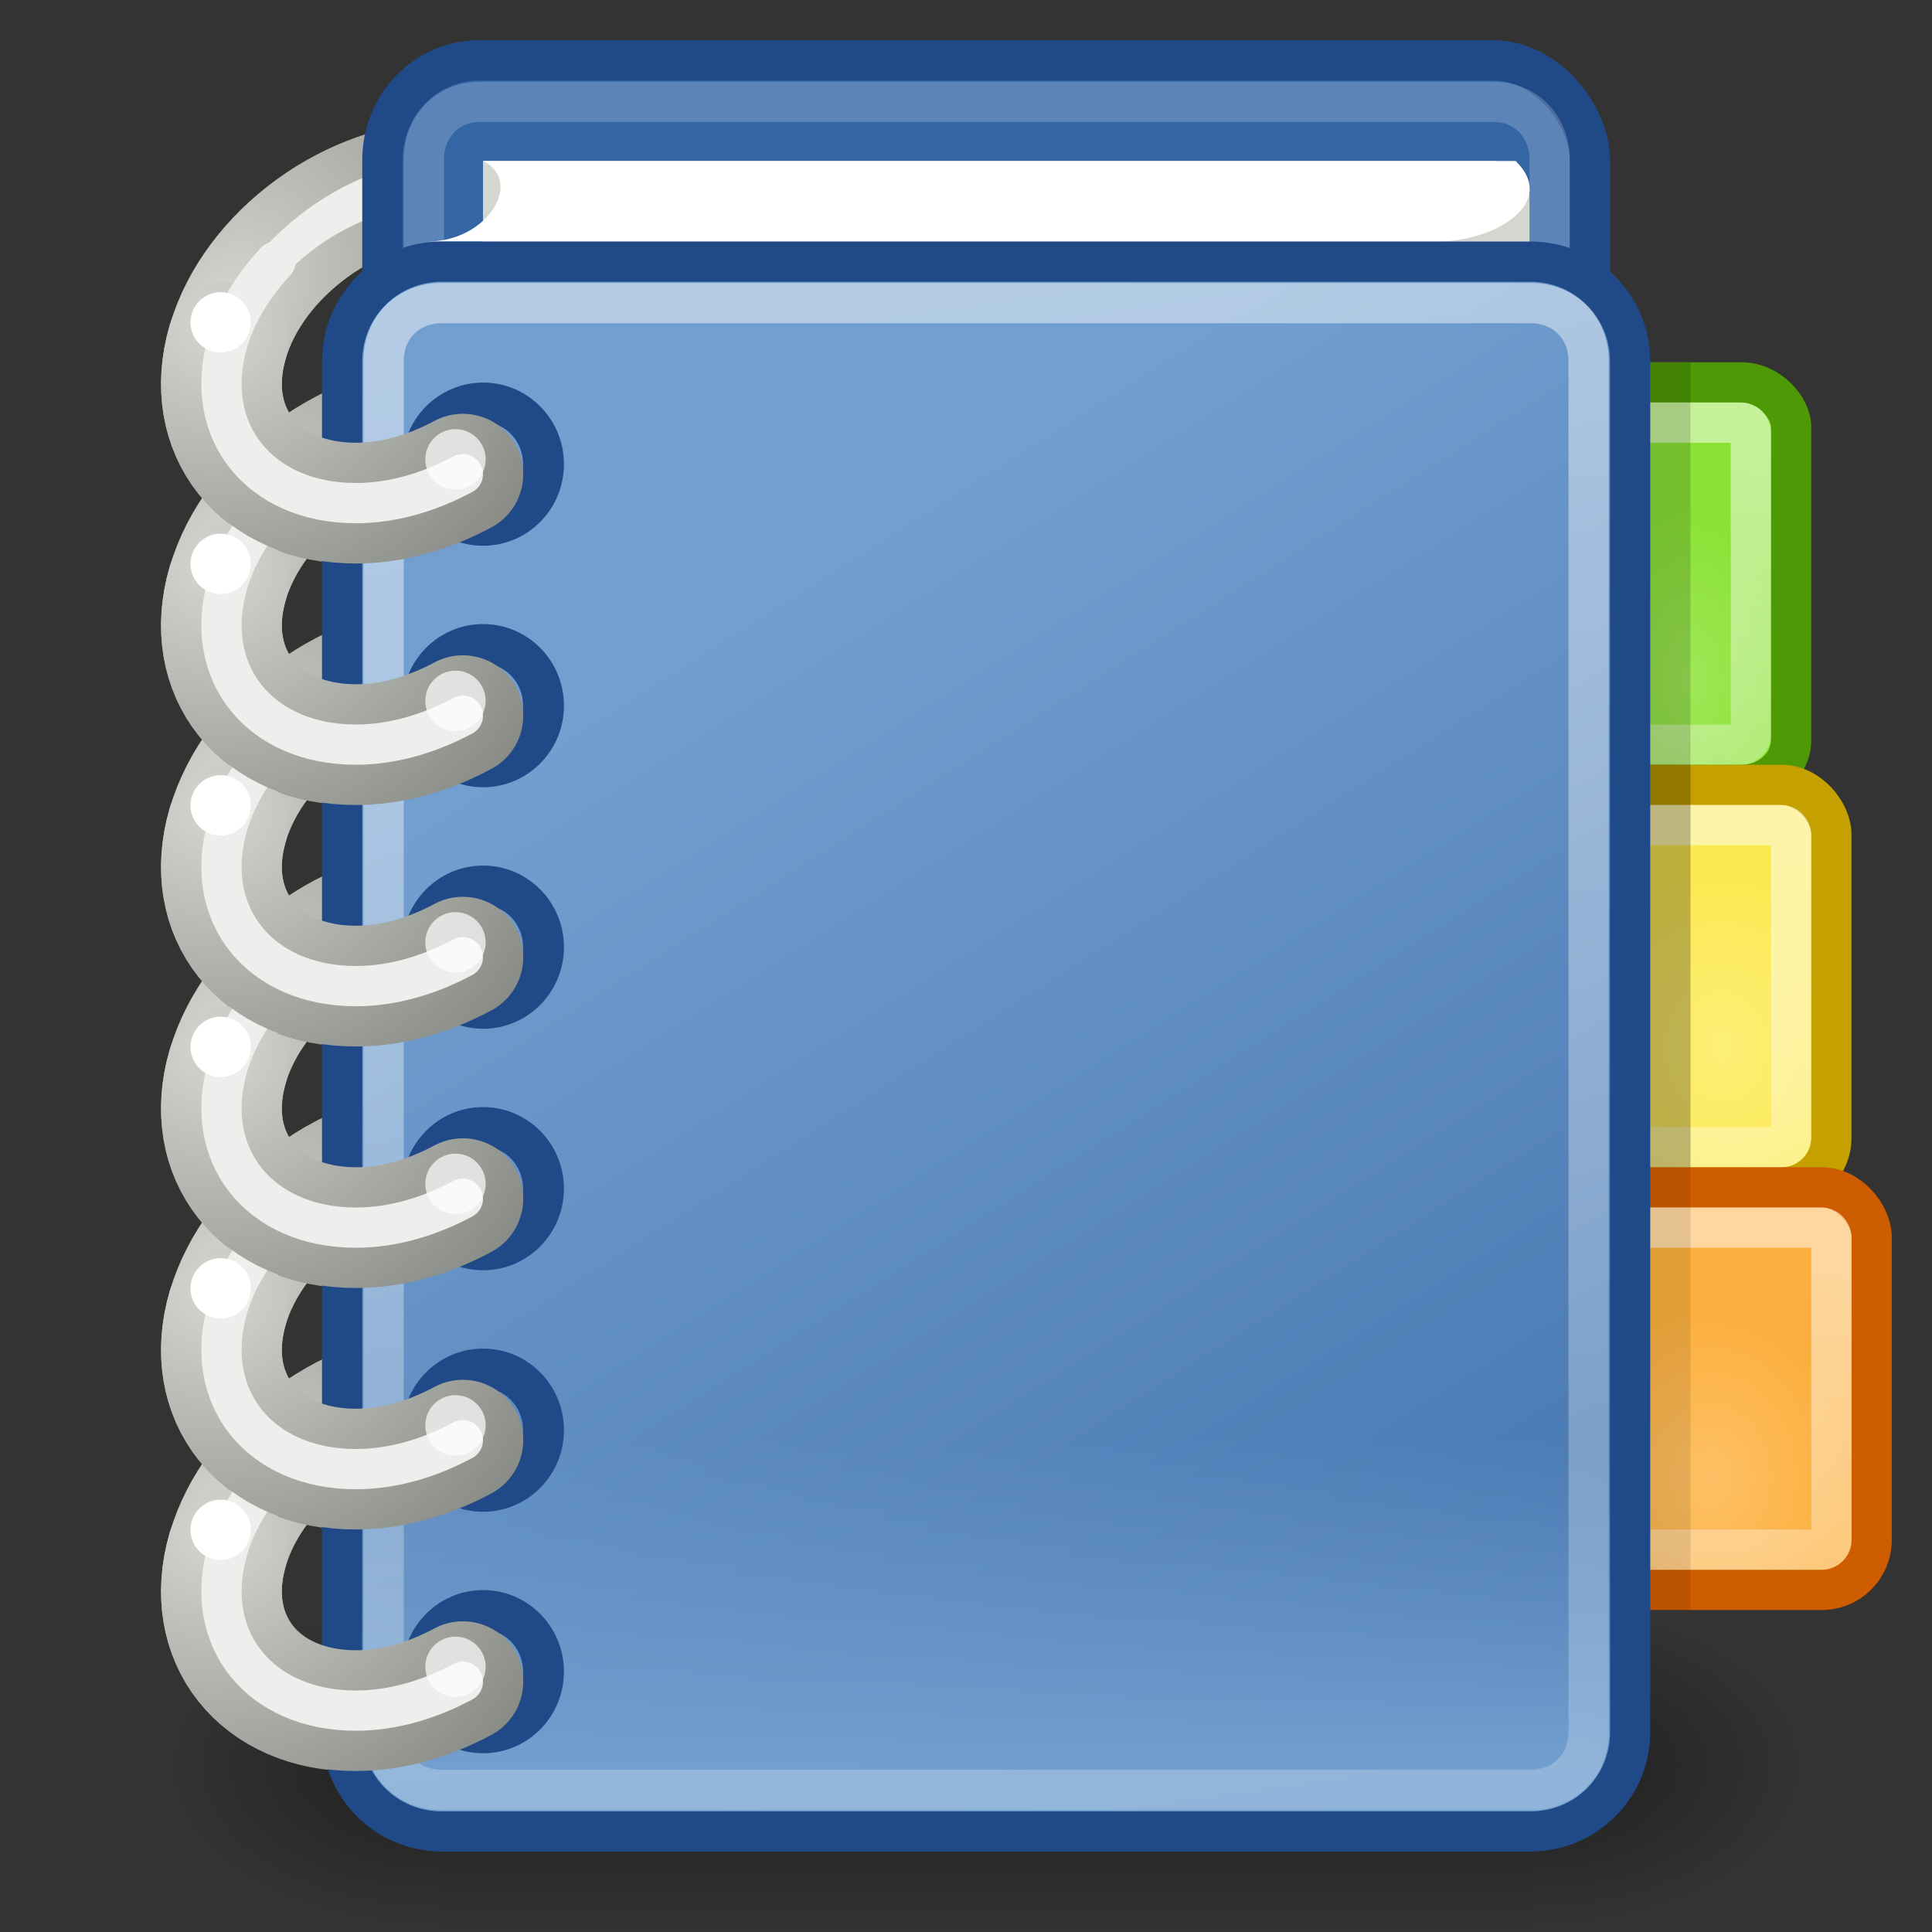 <?xml version="1.0" encoding="UTF-8" standalone="no"?>
<!-- Created with Inkscape (http://www.inkscape.org/) -->

<svg
   xmlns:dc="http://purl.org/dc/elements/1.1/"
   xmlns:cc="http://creativecommons.org/ns#"
   xmlns:rdf="http://www.w3.org/1999/02/22-rdf-syntax-ns#"
   xmlns:svg="http://www.w3.org/2000/svg"
   xmlns="http://www.w3.org/2000/svg"
   xmlns:xlink="http://www.w3.org/1999/xlink"
   xmlns:sodipodi="http://sodipodi.sourceforge.net/DTD/sodipodi-0.dtd"
   xmlns:inkscape="http://www.inkscape.org/namespaces/inkscape"
   width="48"
   height="48"
   id="svg4908"
   sodipodi:version="0.32"
   inkscape:version="0.48.4 r9939"
   sodipodi:docname="library.svg"
   inkscape:output_extension="org.inkscape.output.svg.inkscape"
   inkscape:export-filename="/home/andreas/project/misc icons/32x32/actions/bookmark-view.png"
   inkscape:export-xdpi="90"
   inkscape:export-ydpi="90"
   version="1.0">
  <rect width="100%" height="100%" fill="#333333" stroke="none"/>
  <defs
     id="defs4910">
    <linearGradient
       id="linearGradient2378">
      <stop
         id="stop2380"
         offset="0"
         style="stop-color:#ffffff;stop-opacity:1;" />
      <stop
         style="stop-color:#fefede;stop-opacity:0.918;"
         offset="0.25"
         id="stop4146" />
      <stop
         style="stop-color:#f5f328;stop-opacity:1;"
         offset="0.5"
         id="stop2386" />
      <stop
         id="stop2382"
         offset="1"
         style="stop-color:#f5f32d;stop-opacity:0.122;" />
    </linearGradient>
    <linearGradient
       inkscape:collect="always"
       id="linearGradient6881">
      <stop
         style="stop-color:#ffffff;stop-opacity:1;"
         offset="0"
         id="stop6883" />
      <stop
         style="stop-color:#ffffff;stop-opacity:0;"
         offset="1"
         id="stop6885" />
    </linearGradient>
    <linearGradient
       inkscape:collect="always"
       id="linearGradient6859">
      <stop
         style="stop-color:#9ee757;stop-opacity:1"
         offset="0"
         id="stop6861" />
      <stop
         style="stop-color:#8ae234;stop-opacity:1"
         offset="1"
         id="stop6863" />
    </linearGradient>
    <linearGradient
       inkscape:collect="always"
       id="linearGradient6851">
      <stop
         style="stop-color:#fdee77;stop-opacity:1"
         offset="0"
         id="stop6853" />
      <stop
         style="stop-color:#fce94f;stop-opacity:1"
         offset="1"
         id="stop6855" />
    </linearGradient>
    <linearGradient
       inkscape:collect="always"
       id="linearGradient6843">
      <stop
         style="stop-color:#fec065;stop-opacity:1"
         offset="0"
         id="stop6845" />
      <stop
         style="stop-color:#fcaf3e;stop-opacity:1"
         offset="1"
         id="stop6847" />
    </linearGradient>
    <linearGradient
       inkscape:collect="always"
       id="linearGradient6820">
      <stop
         style="stop-color:#729fcf;stop-opacity:1;"
         offset="0"
         id="stop6822" />
      <stop
         style="stop-color:#729fcf;stop-opacity:0;"
         offset="1"
         id="stop6824" />
    </linearGradient>
    <linearGradient
       inkscape:collect="always"
       id="linearGradient6794">
      <stop
         style="stop-color:#ffffff;stop-opacity:1;"
         offset="0"
         id="stop6796" />
      <stop
         style="stop-color:#ffffff;stop-opacity:0;"
         offset="1"
         id="stop6798" />
    </linearGradient>
    <linearGradient
       inkscape:collect="always"
       id="linearGradient6642">
      <stop
         style="stop-color:#d3d7cf;stop-opacity:1"
         offset="0"
         id="stop6644" />
      <stop
         style="stop-color:#888a85;stop-opacity:1"
         offset="1"
         id="stop6646" />
    </linearGradient>
    <linearGradient
       id="linearGradient6499"
       inkscape:collect="always">
      <stop
         id="stop6501"
         offset="0"
         style="stop-color:#729fcf;stop-opacity:1" />
      <stop
         id="stop6503"
         offset="1"
         style="stop-color:#3465a4;stop-opacity:1" />
    </linearGradient>
    <linearGradient
       inkscape:collect="always"
       id="linearGradient5060">
      <stop
         style="stop-color:black;stop-opacity:1;"
         offset="0"
         id="stop5062" />
      <stop
         style="stop-color:black;stop-opacity:0;"
         offset="1"
         id="stop5064" />
    </linearGradient>
    <linearGradient
       id="linearGradient5048">
      <stop
         style="stop-color:black;stop-opacity:0;"
         offset="0"
         id="stop5050" />
      <stop
         id="stop5056"
         offset="0.5"
         style="stop-color:black;stop-opacity:1;" />
      <stop
         style="stop-color:black;stop-opacity:0;"
         offset="1"
         id="stop5052" />
    </linearGradient>
    <linearGradient
       inkscape:collect="always"
       xlink:href="#linearGradient5048"
       id="linearGradient6208"
       gradientUnits="userSpaceOnUse"
       gradientTransform="matrix(2.774,0,0,1.97,-1892.179,-872.885)"
       x1="302.857"
       y1="366.648"
       x2="302.857"
       y2="609.505" />
    <radialGradient
       inkscape:collect="always"
       xlink:href="#linearGradient5060"
       id="radialGradient6210"
       gradientUnits="userSpaceOnUse"
       gradientTransform="matrix(2.774,0,0,1.97,-1891.633,-872.885)"
       cx="605.714"
       cy="486.648"
       fx="605.714"
       fy="486.648"
       r="117.143" />
    <radialGradient
       inkscape:collect="always"
       xlink:href="#linearGradient5060"
       id="radialGradient6212"
       gradientUnits="userSpaceOnUse"
       gradientTransform="matrix(-2.774,0,0,1.97,112.762,-872.885)"
       cx="605.714"
       cy="486.648"
       fx="605.714"
       fy="486.648"
       r="117.143" />
    <radialGradient
       inkscape:collect="always"
       xlink:href="#linearGradient6642"
       id="radialGradient6214"
       gradientUnits="userSpaceOnUse"
       gradientTransform="matrix(1.328,0,-0.468,1.607,3.489,-5.754)"
       cx="4.434"
       cy="8.323"
       fx="4.434"
       fy="8.323"
       r="6" />
    <radialGradient
       inkscape:collect="always"
       xlink:href="#linearGradient6642"
       id="radialGradient6216"
       gradientUnits="userSpaceOnUse"
       gradientTransform="matrix(1.328,0,-0.468,1.607,3.489,-5.754)"
       cx="4.434"
       cy="8.323"
       fx="4.434"
       fy="8.323"
       r="6" />
    <radialGradient
       inkscape:collect="always"
       xlink:href="#linearGradient6642"
       id="radialGradient6218"
       gradientUnits="userSpaceOnUse"
       gradientTransform="matrix(1.328,0,-0.468,1.607,3.489,-5.754)"
       cx="4.434"
       cy="8.323"
       fx="4.434"
       fy="8.323"
       r="6" />
    <radialGradient
       inkscape:collect="always"
       xlink:href="#linearGradient6642"
       id="radialGradient6220"
       gradientUnits="userSpaceOnUse"
       gradientTransform="matrix(1.328,0,-0.468,1.607,3.489,-5.754)"
       cx="4.434"
       cy="8.323"
       fx="4.434"
       fy="8.323"
       r="6" />
    <radialGradient
       inkscape:collect="always"
       xlink:href="#linearGradient6642"
       id="radialGradient6222"
       gradientUnits="userSpaceOnUse"
       gradientTransform="matrix(1.328,0,-0.468,1.607,3.489,-5.754)"
       cx="4.434"
       cy="8.323"
       fx="4.434"
       fy="8.323"
       r="6" />
    <radialGradient
       inkscape:collect="always"
       xlink:href="#linearGradient6642"
       id="radialGradient6224"
       gradientUnits="userSpaceOnUse"
       gradientTransform="matrix(1.328,0,-0.468,1.607,3.489,-5.754)"
       cx="4.434"
       cy="8.323"
       fx="4.434"
       fy="8.323"
       r="6" />
    <radialGradient
       inkscape:collect="always"
       xlink:href="#linearGradient6859"
       id="radialGradient6226"
       gradientUnits="userSpaceOnUse"
       gradientTransform="matrix(0.787,0,0,1.442,-51.042,-5.9)"
       cx="42"
       cy="15.814"
       fx="42"
       fy="15.814"
       r="3" />
    <linearGradient
       inkscape:collect="always"
       xlink:href="#linearGradient6794"
       id="linearGradient6228"
       gradientUnits="userSpaceOnUse"
       x1="42.875"
       y1="30.938"
       x2="39.919"
       y2="51.062" />
    <radialGradient
       inkscape:collect="always"
       xlink:href="#linearGradient6851"
       id="radialGradient6230"
       gradientUnits="userSpaceOnUse"
       gradientTransform="matrix(0.821,0,0,1.004,-52.35,0.174)"
       cx="42.812"
       cy="25.727"
       fx="42.812"
       fy="25.727"
       r="4.5" />
    <radialGradient
       inkscape:collect="always"
       xlink:href="#linearGradient6843"
       id="radialGradient6232"
       gradientUnits="userSpaceOnUse"
       gradientTransform="matrix(0.745,0,0,0.911,-49.173,3.639)"
       cx="42.5"
       cy="36.308"
       fx="42.5"
       fy="36.308"
       r="4.5" />
    <linearGradient
       inkscape:collect="always"
       xlink:href="#linearGradient6794"
       id="linearGradient6234"
       gradientUnits="userSpaceOnUse"
       x1="42.875"
       y1="30.938"
       x2="39.919"
       y2="51.062" />
    <linearGradient
       inkscape:collect="always"
       xlink:href="#linearGradient6794"
       id="linearGradient6236"
       gradientUnits="userSpaceOnUse"
       x1="42.875"
       y1="30.938"
       x2="39.919"
       y2="51.062" />
    <linearGradient
       inkscape:collect="always"
       xlink:href="#linearGradient6499"
       id="linearGradient6238"
       gradientUnits="userSpaceOnUse"
       gradientTransform="matrix(0.889,0,0,1,-55.487,0)"
       x1="17.077"
       y1="14.375"
       x2="41.063"
       y2="56.938" />
    <linearGradient
       inkscape:collect="always"
       xlink:href="#linearGradient6820"
       id="linearGradient6240"
       gradientUnits="userSpaceOnUse"
       x1="24.75"
       y1="43.927"
       x2="24.75"
       y2="35.79" />
    <linearGradient
       inkscape:collect="always"
       xlink:href="#linearGradient6881"
       id="linearGradient6242"
       gradientUnits="userSpaceOnUse"
       x1="17.354"
       y1="7.936"
       x2="28.036"
       y2="81.76" />
    <radialGradient
       inkscape:collect="always"
       xlink:href="#linearGradient6642"
       id="radialGradient6244"
       gradientUnits="userSpaceOnUse"
       gradientTransform="matrix(1.526,0,0,1.401,-2.795,-3.407)"
       cx="5.313"
       cy="8.171"
       fx="5.313"
       fy="8.171"
       r="6" />
    <radialGradient
       inkscape:collect="always"
       xlink:href="#linearGradient6642"
       id="radialGradient6246"
       gradientUnits="userSpaceOnUse"
       gradientTransform="matrix(1.526,0,0,1.401,-2.795,-3.407)"
       cx="5.313"
       cy="8.171"
       fx="5.313"
       fy="8.171"
       r="6" />
    <radialGradient
       inkscape:collect="always"
       xlink:href="#linearGradient6642"
       id="radialGradient6248"
       gradientUnits="userSpaceOnUse"
       gradientTransform="matrix(1.526,0,0,1.401,-2.795,-3.407)"
       cx="5.313"
       cy="8.171"
       fx="5.313"
       fy="8.171"
       r="6" />
    <radialGradient
       inkscape:collect="always"
       xlink:href="#linearGradient6642"
       id="radialGradient6250"
       gradientUnits="userSpaceOnUse"
       gradientTransform="matrix(1.526,0,0,1.401,-2.795,-3.407)"
       cx="5.313"
       cy="8.171"
       fx="5.313"
       fy="8.171"
       r="6" />
    <radialGradient
       inkscape:collect="always"
       xlink:href="#linearGradient6642"
       id="radialGradient6252"
       gradientUnits="userSpaceOnUse"
       gradientTransform="matrix(1.526,0,0,1.401,-2.795,-3.407)"
       cx="5.313"
       cy="8.171"
       fx="5.313"
       fy="8.171"
       r="6" />
    <radialGradient
       inkscape:collect="always"
       xlink:href="#linearGradient6642"
       id="radialGradient6254"
       gradientUnits="userSpaceOnUse"
       gradientTransform="matrix(1.526,0,0,1.401,-2.795,-3.407)"
       cx="5.313"
       cy="8.171"
       fx="5.313"
       fy="8.171"
       r="6" />
    <radialGradient
       inkscape:collect="always"
       xlink:href="#linearGradient2378"
       id="radialGradient6308"
       gradientUnits="userSpaceOnUse"
       cx="38.659"
       cy="9.341"
       fx="38.659"
       fy="9.341"
       r="8.342" />
  </defs>
  <sodipodi:namedview
     id="base"
     pagecolor="#ffffff"
     bordercolor="#666666"
     borderopacity="1.0"
     inkscape:pageopacity="0.0"
     inkscape:pageshadow="2"
     inkscape:zoom="15.791667"
     inkscape:cx="25.5"
     inkscape:cy="24"
     inkscape:current-layer="layer1"
     showgrid="false"
     inkscape:grid-bbox="true"
     inkscape:document-units="px"
     inkscape:window-width="1280"
     inkscape:window-height="970"
     inkscape:window-x="0"
     inkscape:window-y="25"
     width="48px"
     height="48px"
     showguides="true"
     inkscape:guide-bbox="true"
     showborder="false"
     inkscape:showpageshadow="false"
     inkscape:object-points="true"
     inkscape:grid-points="true"
     borderlayer="true"
     inkscape:window-maximized="0">
    <inkscape:grid
       id="GridFromPre046Settings"
       type="xygrid"
       originx="0px"
       originy="0px"
       spacingx="0.5px"
       spacingy="0.5px"
       color="#3f3fff"
       empcolor="#3f3fff"
       opacity="0.15"
       empopacity="0.38"
       empspacing="2" />
  </sodipodi:namedview>
  <g
     id="layer1"
     inkscape:label="Layer 1"
     inkscape:groupmode="layer">
    <g
       id="g6053"
       transform="translate(60,0)">
      <g
         transform="matrix(2.0192728e-2,0,0,1.7083182e-2,-17.54,42.403)"
         id="g6055"
         style="display:inline">
        <rect
           style="opacity:0.392;color:#000000;fill:url(#linearGradient6208);fill-opacity:1;fill-rule:nonzero;stroke:none;stroke-width:1;stroke-linecap:round;stroke-linejoin:miter;marker:none;marker-start:none;marker-mid:none;marker-end:none;stroke-miterlimit:4;stroke-dasharray:none;stroke-dashoffset:0;stroke-opacity:1;visibility:visible;display:inline;overflow:visible"
           id="rect6057"
           width="1339.633"
           height="478.357"
           x="-1559.252"
           y="-150.697" />
        <path
           style="opacity:0.402;color:#000000;fill:url(#radialGradient6210);fill-opacity:1;fill-rule:nonzero;stroke:none;stroke-width:1;stroke-linecap:round;stroke-linejoin:miter;marker:none;marker-start:none;marker-mid:none;marker-end:none;stroke-miterlimit:4;stroke-dasharray:none;stroke-dashoffset:0;stroke-opacity:1;visibility:visible;display:inline;overflow:visible"
           d="M -219.619,-150.68 C -219.619,-150.68 -219.619,327.65 -219.619,327.65 C -76.745,328.551 125.781,220.481 125.781,88.454 C 125.781,-43.572 -33.655,-150.68 -219.619,-150.68 z "
           id="path6059"
           sodipodi:nodetypes="cccc" />
        <path
           sodipodi:nodetypes="cccc"
           id="path6061"
           d="M -1559.252,-150.68 C -1559.252,-150.68 -1559.252,327.65 -1559.252,327.65 C -1702.127,328.551 -1904.652,220.481 -1904.652,88.454 C -1904.652,-43.572 -1745.216,-150.68 -1559.252,-150.68 z "
           style="opacity:0.402;color:#000000;fill:url(#radialGradient6212);fill-opacity:1;fill-rule:nonzero;stroke:none;stroke-width:1;stroke-linecap:round;stroke-linejoin:miter;marker:none;marker-start:none;marker-mid:none;marker-end:none;stroke-miterlimit:4;stroke-dasharray:none;stroke-dashoffset:0;stroke-opacity:1;visibility:visible;display:inline;overflow:visible" />
      </g>
      <g
         transform="translate(-60,30)"
         id="g6063">
        <path
           style="fill:none;fill-opacity:1;stroke:url(#radialGradient6214);stroke-width:3;stroke-linecap:round;stroke-linejoin:miter;stroke-miterlimit:4;stroke-dashoffset:0;stroke-opacity:1"
           d="M 14.345,8.506 C 13.702,10.717 11.233,12.512 8.834,12.512 C 6.435,12.512 5.011,10.717 5.655,8.506 C 6.298,6.295 8.767,4.5 11.166,4.5 C 13.565,4.5 14.989,6.295 14.345,8.506 z "
           id="path6065" />
        <path
           sodipodi:type="arc"
           style="fill:none;fill-opacity:1;stroke:#eeeeec;stroke-width:1.001;stroke-linecap:round;stroke-linejoin:miter;stroke-miterlimit:4;stroke-dasharray:none;stroke-dashoffset:0;stroke-opacity:1"
           id="path6067"
           sodipodi:cx="9.4575529"
           sodipodi:cy="9.0207386"
           sodipodi:rx="4.9939418"
           sodipodi:ry="3.4913397"
           d="m 14.451,9.021 c 0,1.928 -2.236,3.491 -4.994,3.491 -2.758,0 -4.994,-1.563 -4.994,-3.491 0,-1.928 2.236,-3.491 4.994,-3.491 2.758,0 4.994,1.563 4.994,3.491 z"
           transform="matrix(0.87,0,-0.334,1.147,4.784,-1.845)" />
      </g>
      <g
         transform="translate(-60,24)"
         id="g6070">
        <path
           style="fill:none;fill-opacity:1;stroke:url(#radialGradient6216);stroke-width:3;stroke-linecap:round;stroke-linejoin:miter;stroke-miterlimit:4;stroke-dashoffset:0;stroke-opacity:1"
           d="M 14.345,8.506 C 13.702,10.717 11.233,12.512 8.834,12.512 C 6.435,12.512 5.011,10.717 5.655,8.506 C 6.298,6.295 8.767,4.5 11.166,4.5 C 13.565,4.5 14.989,6.295 14.345,8.506 z "
           id="path6072" />
        <path
           sodipodi:type="arc"
           style="fill:none;fill-opacity:1;stroke:#eeeeec;stroke-width:1.001;stroke-linecap:round;stroke-linejoin:miter;stroke-miterlimit:4;stroke-dasharray:none;stroke-dashoffset:0;stroke-opacity:1"
           id="path6074"
           sodipodi:cx="9.4575529"
           sodipodi:cy="9.0207386"
           sodipodi:rx="4.9939418"
           sodipodi:ry="3.4913397"
           d="m 14.451,9.021 c 0,1.928 -2.236,3.491 -4.994,3.491 -2.758,0 -4.994,-1.563 -4.994,-3.491 0,-1.928 2.236,-3.491 4.994,-3.491 2.758,0 4.994,1.563 4.994,3.491 z"
           transform="matrix(0.87,0,-0.334,1.147,4.784,-1.845)" />
      </g>
      <g
         transform="translate(-60,18)"
         id="g6076">
        <path
           style="fill:none;fill-opacity:1;stroke:url(#radialGradient6218);stroke-width:3;stroke-linecap:round;stroke-linejoin:miter;stroke-miterlimit:4;stroke-dashoffset:0;stroke-opacity:1"
           d="M 14.345,8.506 C 13.702,10.717 11.233,12.512 8.834,12.512 C 6.435,12.512 5.011,10.717 5.655,8.506 C 6.298,6.295 8.767,4.5 11.166,4.5 C 13.565,4.5 14.989,6.295 14.345,8.506 z "
           id="path6078" />
        <path
           sodipodi:type="arc"
           style="fill:none;fill-opacity:1;stroke:#eeeeec;stroke-width:1.001;stroke-linecap:round;stroke-linejoin:miter;stroke-miterlimit:4;stroke-dasharray:none;stroke-dashoffset:0;stroke-opacity:1"
           id="path6080"
           sodipodi:cx="9.4575529"
           sodipodi:cy="9.0207386"
           sodipodi:rx="4.9939418"
           sodipodi:ry="3.4913397"
           d="m 14.451,9.021 c 0,1.928 -2.236,3.491 -4.994,3.491 -2.758,0 -4.994,-1.563 -4.994,-3.491 0,-1.928 2.236,-3.491 4.994,-3.491 2.758,0 4.994,1.563 4.994,3.491 z"
           transform="matrix(0.87,0,-0.334,1.147,4.784,-1.845)" />
      </g>
      <g
         transform="translate(-60,12)"
         id="g6082">
        <path
           style="fill:none;fill-opacity:1;stroke:url(#radialGradient6220);stroke-width:3;stroke-linecap:round;stroke-linejoin:miter;stroke-miterlimit:4;stroke-dashoffset:0;stroke-opacity:1"
           d="M 14.345,8.506 C 13.702,10.717 11.233,12.512 8.834,12.512 C 6.435,12.512 5.011,10.717 5.655,8.506 C 6.298,6.295 8.767,4.5 11.166,4.5 C 13.565,4.5 14.989,6.295 14.345,8.506 z "
           id="path6084" />
        <path
           sodipodi:type="arc"
           style="fill:none;fill-opacity:1;stroke:#eeeeec;stroke-width:1.001;stroke-linecap:round;stroke-linejoin:miter;stroke-miterlimit:4;stroke-dasharray:none;stroke-dashoffset:0;stroke-opacity:1"
           id="path6086"
           sodipodi:cx="9.4575529"
           sodipodi:cy="9.0207386"
           sodipodi:rx="4.9939418"
           sodipodi:ry="3.4913397"
           d="m 14.451,9.021 c 0,1.928 -2.236,3.491 -4.994,3.491 -2.758,0 -4.994,-1.563 -4.994,-3.491 0,-1.928 2.236,-3.491 4.994,-3.491 2.758,0 4.994,1.563 4.994,3.491 z"
           transform="matrix(0.87,0,-0.334,1.147,4.784,-1.845)" />
      </g>
      <g
         transform="translate(-60,6)"
         id="g6088">
        <path
           style="fill:none;fill-opacity:1;stroke:url(#radialGradient6222);stroke-width:3;stroke-linecap:round;stroke-linejoin:miter;stroke-miterlimit:4;stroke-dashoffset:0;stroke-opacity:1"
           d="M 14.345,8.506 C 13.702,10.717 11.233,12.512 8.834,12.512 C 6.435,12.512 5.011,10.717 5.655,8.506 C 6.298,6.295 8.767,4.5 11.166,4.5 C 13.565,4.5 14.989,6.295 14.345,8.506 z "
           id="path6090" />
        <path
           sodipodi:type="arc"
           style="fill:none;fill-opacity:1;stroke:#eeeeec;stroke-width:1.001;stroke-linecap:round;stroke-linejoin:miter;stroke-miterlimit:4;stroke-dasharray:none;stroke-dashoffset:0;stroke-opacity:1"
           id="path6092"
           sodipodi:cx="9.4575529"
           sodipodi:cy="9.0207386"
           sodipodi:rx="4.9939418"
           sodipodi:ry="3.4913397"
           d="m 14.451,9.021 c 0,1.928 -2.236,3.491 -4.994,3.491 -2.758,0 -4.994,-1.563 -4.994,-3.491 0,-1.928 2.236,-3.491 4.994,-3.491 2.758,0 4.994,1.563 4.994,3.491 z"
           transform="matrix(0.87,0,-0.334,1.147,4.784,-1.845)" />
      </g>
      <g
         transform="translate(-60,0)"
         id="g6094">
        <path
           style="fill:none;fill-opacity:1;stroke:url(#radialGradient6224);stroke-width:3;stroke-linecap:round;stroke-linejoin:miter;stroke-miterlimit:4;stroke-dashoffset:0;stroke-opacity:1"
           d="M 14.345,8.506 C 13.702,10.717 11.233,12.512 8.834,12.512 C 6.435,12.512 5.011,10.717 5.655,8.506 C 6.298,6.295 8.767,4.5 11.166,4.5 C 13.565,4.5 14.989,6.295 14.345,8.506 z "
           id="path6096" />
        <path
           sodipodi:type="arc"
           style="fill:none;fill-opacity:1;stroke:#eeeeec;stroke-width:1.001;stroke-linecap:round;stroke-linejoin:miter;stroke-miterlimit:4;stroke-dasharray:none;stroke-dashoffset:0;stroke-opacity:1"
           id="path6098"
           sodipodi:cx="9.4575529"
           sodipodi:cy="9.0207386"
           sodipodi:rx="4.9939418"
           sodipodi:ry="3.4913397"
           d="m 14.451,9.021 c 0,1.928 -2.236,3.491 -4.994,3.491 -2.758,0 -4.994,-1.563 -4.994,-3.491 0,-1.928 2.236,-3.491 4.994,-3.491 2.758,0 4.994,1.563 4.994,3.491 z"
           transform="matrix(0.87,0,-0.334,1.147,4.784,-1.845)" />
      </g>
      <rect
         ry="2.475"
         rx="2.395"
         y="1.5"
         x="-50.5"
         height="40"
         width="30"
         id="rect6100"
         style="fill:#3465a4;fill-opacity:1;stroke:#204a87;stroke-width:1;stroke-linecap:round;stroke-linejoin:miter;stroke-miterlimit:0;stroke-dasharray:none;stroke-dashoffset:0;stroke-opacity:1" />
      <g
         transform="translate(-62,1)"
         id="g6102">
        <path
           style="fill:#d3d7cf;fill-opacity:1;stroke:none;stroke-width:1;stroke-linecap:butt;stroke-linejoin:miter;stroke-miterlimit:4;stroke-dashoffset:0;stroke-opacity:1"
           d="M 14,3 L 39.182,3 L 40,3.696 L 40,25 L 14,25 L 14,3 z "
           id="path6104"
           sodipodi:nodetypes="cccccc" />
        <path
           style="fill:#ffffff;fill-opacity:1;stroke:none;stroke-width:1;stroke-linecap:butt;stroke-linejoin:miter;stroke-miterlimit:4;stroke-dashoffset:0;stroke-opacity:1"
           d="M 14,3 L 39.656,3 C 40.712,4.028 39.166,5.015 37.656,5 L 12.625,5 C 14.126,5 15.016,3.497 14,3 z "
           id="path6106"
           sodipodi:nodetypes="ccccc" />
      </g>
      <rect
         ry="1.114"
         rx="1.237"
         y="9.5"
         x="-20.5"
         height="10"
         width="5"
         id="rect6108"
         style="fill:url(#radialGradient6226);fill-opacity:1;stroke:#4e9a06;stroke-width:1;stroke-linecap:butt;stroke-linejoin:miter;stroke-miterlimit:4;stroke-dasharray:none;stroke-dashoffset:0;stroke-opacity:1" />
      <path
         sodipodi:nodetypes="ccccccccc"
         id="path6110"
         d="M -48.079,2.531 C -48.88,2.531 -49.469,3.14 -49.469,3.969 L -49.469,39.031 C -49.469,39.86 -48.88,40.469 -48.079,40.469 L -22.889,40.469 C -22.089,40.469 -21.5,39.86 -21.5,39.031 L -21.5,3.969 C -21.5,3.14 -22.089,2.531 -22.889,2.531 L -48.079,2.531 z "
         style="opacity:0.2;fill:none;fill-opacity:1;stroke:#ffffff;stroke-width:1;stroke-linecap:round;stroke-linejoin:miter;stroke-miterlimit:0;stroke-dashoffset:0;stroke-opacity:1" />
      <path
         transform="translate(-62,-20)"
         d="M 39.75,30.5 C 39.61,30.5 39.5,30.61 39.5,30.75 L 39.5,38.25 C 39.5,38.39 39.61,38.5 39.75,38.5 L 45.25,38.5 C 45.39,38.5 45.5,38.39 45.5,38.25 L 45.5,30.75 C 45.5,30.61 45.39,30.5 45.25,30.5 L 39.75,30.5 z "
         id="path6112"
         style="opacity:0.5;fill:none;fill-opacity:1;stroke:url(#linearGradient6228);stroke-width:1;stroke-linecap:butt;stroke-linejoin:miter;stroke-miterlimit:4;stroke-dasharray:none;stroke-dashoffset:0;stroke-opacity:1"
         inkscape:original="M 39.75 29.5 C 39.06446 29.5 38.5 30.064461 38.5 30.75 L 38.5 38.25 C 38.5 38.93554 39.064459 39.5 39.75 39.5 L 45.25 39.5 C 45.93554 39.5 46.5 38.935541 46.5 38.25 L 46.5 30.75 C 46.5 30.06446 45.935541 29.5 45.25 29.5 L 39.75 29.5 z "
         inkscape:radius="-0.99302852"
         sodipodi:type="inkscape:offset" />
      <rect
         ry="1.237"
         rx="1.237"
         y="19.5"
         x="-22.5"
         height="10"
         width="8"
         id="rect6114"
         style="fill:url(#radialGradient6230);fill-opacity:1;stroke:#c4a000;stroke-width:1;stroke-linecap:butt;stroke-linejoin:miter;stroke-miterlimit:4;stroke-dasharray:none;stroke-dashoffset:0;stroke-opacity:1" />
      <rect
         ry="1.237"
         rx="1.237"
         y="29.5"
         x="-21.5"
         height="10"
         width="8"
         id="rect6116"
         style="fill:url(#radialGradient6232);fill-opacity:1;stroke:#ce5c00;stroke-width:1;stroke-linecap:butt;stroke-linejoin:miter;stroke-miterlimit:4;stroke-dasharray:none;stroke-dashoffset:0;stroke-opacity:1" />
      <path
         transform="translate(-61,-10)"
         d="M 39.75,30.5 C 39.61,30.5 39.5,30.61 39.5,30.75 L 39.5,38.25 C 39.5,38.39 39.61,38.5 39.75,38.5 L 45.25,38.5 C 45.39,38.5 45.5,38.39 45.5,38.25 L 45.5,30.75 C 45.5,30.61 45.39,30.5 45.25,30.5 L 39.75,30.5 z "
         id="path6118"
         style="opacity:0.5;fill:none;fill-opacity:1;stroke:url(#linearGradient6234);stroke-width:1;stroke-linecap:butt;stroke-linejoin:miter;stroke-miterlimit:4;stroke-dasharray:none;stroke-dashoffset:0;stroke-opacity:1"
         inkscape:original="M 39.75 29.5 C 39.06446 29.5 38.5 30.064461 38.5 30.75 L 38.5 38.25 C 38.5 38.93554 39.064459 39.5 39.75 39.5 L 45.25 39.5 C 45.93554 39.5 46.5 38.935541 46.5 38.25 L 46.5 30.75 C 46.5 30.06446 45.935541 29.5 45.25 29.5 L 39.75 29.5 z "
         inkscape:radius="-0.99302852"
         sodipodi:type="inkscape:offset" />
      <rect
         y="19"
         x="-24.812"
         height="10"
         width="6.812"
         id="rect6120"
         style="opacity:0.25;fill:#000000;fill-opacity:1;stroke:none;stroke-width:1;stroke-linecap:round;stroke-linejoin:miter;stroke-miterlimit:4;stroke-dasharray:none;stroke-dashoffset:0;stroke-opacity:1" />
      <path
         transform="translate(-60,0)"
         d="M 39.75,30.5 C 39.61,30.5 39.5,30.61 39.5,30.75 L 39.5,38.25 C 39.5,38.39 39.61,38.5 39.75,38.5 L 45.25,38.5 C 45.39,38.5 45.5,38.39 45.5,38.25 L 45.5,30.75 C 45.5,30.61 45.39,30.5 45.25,30.5 L 39.75,30.5 z "
         id="path6122"
         style="opacity:0.5;fill:none;fill-opacity:1;stroke:url(#linearGradient6236);stroke-width:1;stroke-linecap:butt;stroke-linejoin:miter;stroke-miterlimit:4;stroke-dasharray:none;stroke-dashoffset:0;stroke-opacity:1"
         inkscape:original="M 39.75 29.5 C 39.06446 29.5 38.5 30.064461 38.5 30.75 L 38.5 38.25 C 38.5 38.93554 39.064459 39.5 39.75 39.5 L 45.25 39.5 C 45.93554 39.5 46.5 38.935541 46.5 38.25 L 46.5 30.75 C 46.5 30.06446 45.935541 29.5 45.25 29.5 L 39.75 29.5 z "
         inkscape:radius="-0.99302852"
         sodipodi:type="inkscape:offset" />
      <rect
         y="29"
         x="-24.812"
         height="11"
         width="6.812"
         id="rect6124"
         style="opacity:0.1;fill:#000000;fill-opacity:1;stroke:none;stroke-width:1;stroke-linecap:round;stroke-linejoin:miter;stroke-miterlimit:4;stroke-dasharray:none;stroke-dashoffset:0;stroke-opacity:1" />
      <rect
         y="9"
         x="-25"
         height="10"
         width="7"
         id="rect6126"
         style="opacity:0.155;fill:#000000;fill-opacity:1;stroke:none;stroke-width:1;stroke-linecap:round;stroke-linejoin:miter;stroke-miterlimit:4;stroke-dasharray:none;stroke-dashoffset:0;stroke-opacity:1" />
      <path
         style="fill:url(#linearGradient6238);fill-opacity:1;stroke:#204a87;stroke-width:1;stroke-linecap:round;stroke-linejoin:miter;stroke-miterlimit:0;stroke-dashoffset:0;stroke-opacity:1"
         d="M -49.025,6.5 L -21.975,6.5 C -20.604,6.5 -19.5,7.604 -19.5,8.975 L -19.5,43.025 C -19.5,44.396 -20.604,45.5 -21.975,45.5 L -49.025,45.5 C -50.396,45.5 -51.5,44.396 -51.5,43.025 L -51.5,8.975 C -51.5,7.604 -50.396,6.5 -49.025,6.5 z "
         id="rect6128"
         sodipodi:nodetypes="ccccccccc" />
      <path
         transform="translate(-60,0)"
         style="fill:url(#linearGradient6240);fill-opacity:1;stroke:none;stroke-width:1;stroke-linecap:round;stroke-linejoin:miter;stroke-miterlimit:0;stroke-dashoffset:0;stroke-opacity:1"
         d="M 10.969,7 C 9.867,7 9,7.867 9,8.969 L 9,43.031 C 9,44.133 9.867,45 10.969,45 L 38.031,45 C 39.133,45 40,44.133 40,43.031 L 40,8.969 C 40,7.867 39.133,7 38.031,7 L 10.969,7 z "
         id="path6130"
         sodipodi:nodetypes="ccccccccc" />
      <path
         transform="translate(-60,0)"
         style="opacity:0.461;fill:none;fill-opacity:1;stroke:url(#linearGradient6242);stroke-width:1;stroke-linecap:round;stroke-linejoin:miter;stroke-miterlimit:0;stroke-dashoffset:0;stroke-opacity:1"
         d="M 10.969,7.531 C 10.14,7.531 9.531,8.14 9.531,8.969 L 9.531,43.031 C 9.531,43.86 10.14,44.469 10.969,44.469 L 38.031,44.469 C 38.86,44.469 39.469,43.86 39.469,43.031 L 39.469,8.969 C 39.469,8.14 38.86,7.531 38.031,7.531 L 10.969,7.531 z "
         id="path6132"
         sodipodi:nodetypes="ccccccccc" />
      <path
         transform="matrix(0.984,0,0,0.952,-59.717,30.146)"
         d="m 13.435,11.96 c 0,0.891 -0.683,1.613 -1.525,1.613 -0.842,0 -1.525,-0.722 -1.525,-1.613 0,-0.891 0.683,-1.613 1.525,-1.613 0.842,0 1.525,0.722 1.525,1.613 z"
         sodipodi:ry="1.6130873"
         sodipodi:rx="1.524699"
         sodipodi:cy="11.959651"
         sodipodi:cx="11.91033"
         id="path6134"
         style="opacity:1;fill:none;fill-opacity:1;stroke:#204a87;stroke-width:1.033;stroke-linecap:round;stroke-linejoin:miter;stroke-miterlimit:4;stroke-dasharray:none;stroke-dashoffset:0;stroke-opacity:1"
         sodipodi:type="arc" />
      <path
         transform="matrix(0.984,0,0,0.952,-59.717,24.146)"
         d="m 13.435,11.96 c 0,0.891 -0.683,1.613 -1.525,1.613 -0.842,0 -1.525,-0.722 -1.525,-1.613 0,-0.891 0.683,-1.613 1.525,-1.613 0.842,0 1.525,0.722 1.525,1.613 z"
         sodipodi:ry="1.6130873"
         sodipodi:rx="1.524699"
         sodipodi:cy="11.959651"
         sodipodi:cx="11.91033"
         id="path6136"
         style="opacity:1;fill:none;fill-opacity:1;stroke:#204a87;stroke-width:1.033;stroke-linecap:round;stroke-linejoin:miter;stroke-miterlimit:4;stroke-dasharray:none;stroke-dashoffset:0;stroke-opacity:1"
         sodipodi:type="arc" />
      <path
         transform="matrix(0.984,0,0,0.952,-59.717,18.146)"
         d="m 13.435,11.96 c 0,0.891 -0.683,1.613 -1.525,1.613 -0.842,0 -1.525,-0.722 -1.525,-1.613 0,-0.891 0.683,-1.613 1.525,-1.613 0.842,0 1.525,0.722 1.525,1.613 z"
         sodipodi:ry="1.6130873"
         sodipodi:rx="1.524699"
         sodipodi:cy="11.959651"
         sodipodi:cx="11.91033"
         id="path6138"
         style="opacity:1;fill:none;fill-opacity:1;stroke:#204a87;stroke-width:1.033;stroke-linecap:round;stroke-linejoin:miter;stroke-miterlimit:4;stroke-dasharray:none;stroke-dashoffset:0;stroke-opacity:1"
         sodipodi:type="arc" />
      <path
         transform="matrix(0.984,0,0,0.952,-59.717,6.146)"
         d="m 13.435,11.96 c 0,0.891 -0.683,1.613 -1.525,1.613 -0.842,0 -1.525,-0.722 -1.525,-1.613 0,-0.891 0.683,-1.613 1.525,-1.613 0.842,0 1.525,0.722 1.525,1.613 z"
         sodipodi:ry="1.6130873"
         sodipodi:rx="1.524699"
         sodipodi:cy="11.959651"
         sodipodi:cx="11.91033"
         id="path6140"
         style="opacity:1;fill:none;fill-opacity:1;stroke:#204a87;stroke-width:1.033;stroke-linecap:round;stroke-linejoin:miter;stroke-miterlimit:4;stroke-dasharray:none;stroke-dashoffset:0;stroke-opacity:1"
         sodipodi:type="arc" />
      <path
         transform="matrix(0.984,0,0,0.952,-59.717,12.146)"
         d="m 13.435,11.96 c 0,0.891 -0.683,1.613 -1.525,1.613 -0.842,0 -1.525,-0.722 -1.525,-1.613 0,-0.891 0.683,-1.613 1.525,-1.613 0.842,0 1.525,0.722 1.525,1.613 z"
         sodipodi:ry="1.6130873"
         sodipodi:rx="1.524699"
         sodipodi:cy="11.959651"
         sodipodi:cx="11.91033"
         id="path6142"
         style="opacity:1;fill:none;fill-opacity:1;stroke:#204a87;stroke-width:1.033;stroke-linecap:round;stroke-linejoin:miter;stroke-miterlimit:4;stroke-dasharray:none;stroke-dashoffset:0;stroke-opacity:1"
         sodipodi:type="arc" />
      <path
         transform="matrix(0.984,0,0,0.952,-59.717,0.146)"
         d="m 13.435,11.96 c 0,0.891 -0.683,1.613 -1.525,1.613 -0.842,0 -1.525,-0.722 -1.525,-1.613 0,-0.891 0.683,-1.613 1.525,-1.613 0.842,0 1.525,0.722 1.525,1.613 z"
         sodipodi:ry="1.6130873"
         sodipodi:rx="1.524699"
         sodipodi:cy="11.959651"
         sodipodi:cx="11.91033"
         id="path6144"
         style="opacity:1;fill:none;fill-opacity:1;stroke:#204a87;stroke-width:1.033;stroke-linecap:round;stroke-linejoin:miter;stroke-miterlimit:4;stroke-dasharray:none;stroke-dashoffset:0;stroke-opacity:1"
         sodipodi:type="arc" />
      <g
         transform="translate(-60,30)"
         id="g6146">
        <path
           style="fill:none;fill-opacity:1;stroke:url(#radialGradient6244);stroke-width:3;stroke-linecap:round;stroke-linejoin:miter;stroke-miterlimit:4;stroke-dasharray:none;stroke-dashoffset:0;stroke-opacity:1"
           d="M 5.656,8.5 C 5.013,10.711 6.445,12.5 8.844,12.5 C 9.757,12.5 10.673,12.225 11.5,11.781"
           id="path6148"
           sodipodi:nodetypes="csc" />
        <path
           style="fill:none;fill-opacity:1;stroke:#eeeeec;stroke-width:1;stroke-linecap:round;stroke-linejoin:miter;stroke-miterlimit:4;stroke-dasharray:none;stroke-dashoffset:0;stroke-opacity:1"
           d="M 6.844,6.5 C 6.296,7.092 5.87,7.765 5.656,8.5 C 5.013,10.711 6.445,12.5 8.844,12.5 C 9.757,12.5 10.673,12.225 11.5,11.781"
           id="path6150"
           sodipodi:nodetypes="cssc" />
        <path
           sodipodi:type="arc"
           style="opacity:1;fill:#ffffff;fill-opacity:1;stroke:none;stroke-width:1;stroke-linecap:round;stroke-linejoin:miter;stroke-miterlimit:4;stroke-dasharray:none;stroke-dashoffset:0;stroke-opacity:1"
           id="path6152"
           sodipodi:cx="5.265625"
           sodipodi:cy="8.2578125"
           sodipodi:rx="0.546875"
           sodipodi:ry="0.8046875"
           d="M 5.812,8.258 C 5.812,8.702 5.568,9.062 5.266,9.062 4.964,9.062 4.719,8.702 4.719,8.258 c 0,-0.444 0.245,-0.805 0.547,-0.805 0.302,0 0.547,0.36 0.547,0.805 z"
           transform="matrix(1.371,0,0,0.932,-1.737,0.313)" />
        <path
           sodipodi:type="arc"
           style="opacity:0.7;fill:#ffffff;fill-opacity:1;stroke:none;stroke-width:1;stroke-linecap:round;stroke-linejoin:miter;stroke-miterlimit:4;stroke-dasharray:none;stroke-dashoffset:0;stroke-opacity:1"
           id="path6154"
           sodipodi:cx="5.265625"
           sodipodi:cy="8.2578125"
           sodipodi:rx="0.546875"
           sodipodi:ry="0.8046875"
           d="M 5.812,8.258 C 5.812,8.702 5.568,9.062 5.266,9.062 4.964,9.062 4.719,8.702 4.719,8.258 c 0,-0.444 0.245,-0.805 0.547,-0.805 0.302,0 0.547,0.36 0.547,0.805 z"
           transform="matrix(1.371,0,0,0.932,4.097,3.716)" />
      </g>
      <g
         transform="translate(-60,24)"
         id="g6156">
        <path
           style="fill:none;fill-opacity:1;stroke:url(#radialGradient6246);stroke-width:3;stroke-linecap:round;stroke-linejoin:miter;stroke-miterlimit:4;stroke-dasharray:none;stroke-dashoffset:0;stroke-opacity:1"
           d="M 5.656,8.5 C 5.013,10.711 6.445,12.5 8.844,12.5 C 9.757,12.5 10.673,12.225 11.5,11.781"
           id="path6158"
           sodipodi:nodetypes="csc" />
        <path
           style="fill:none;fill-opacity:1;stroke:#eeeeec;stroke-width:1;stroke-linecap:round;stroke-linejoin:miter;stroke-miterlimit:4;stroke-dasharray:none;stroke-dashoffset:0;stroke-opacity:1"
           d="M 6.844,6.5 C 6.296,7.092 5.87,7.765 5.656,8.5 C 5.013,10.711 6.445,12.5 8.844,12.5 C 9.757,12.5 10.673,12.225 11.5,11.781"
           id="path6160"
           sodipodi:nodetypes="cssc" />
        <path
           sodipodi:type="arc"
           style="opacity:1;fill:#ffffff;fill-opacity:1;stroke:none;stroke-width:1;stroke-linecap:round;stroke-linejoin:miter;stroke-miterlimit:4;stroke-dasharray:none;stroke-dashoffset:0;stroke-opacity:1"
           id="path6162"
           sodipodi:cx="5.265625"
           sodipodi:cy="8.2578125"
           sodipodi:rx="0.546875"
           sodipodi:ry="0.8046875"
           d="M 5.812,8.258 C 5.812,8.702 5.568,9.062 5.266,9.062 4.964,9.062 4.719,8.702 4.719,8.258 c 0,-0.444 0.245,-0.805 0.547,-0.805 0.302,0 0.547,0.36 0.547,0.805 z"
           transform="matrix(1.371,0,0,0.932,-1.737,0.313)" />
        <path
           sodipodi:type="arc"
           style="opacity:0.7;fill:#ffffff;fill-opacity:1;stroke:none;stroke-width:1;stroke-linecap:round;stroke-linejoin:miter;stroke-miterlimit:4;stroke-dasharray:none;stroke-dashoffset:0;stroke-opacity:1"
           id="path6164"
           sodipodi:cx="5.265625"
           sodipodi:cy="8.2578125"
           sodipodi:rx="0.546875"
           sodipodi:ry="0.8046875"
           d="M 5.812,8.258 C 5.812,8.702 5.568,9.062 5.266,9.062 4.964,9.062 4.719,8.702 4.719,8.258 c 0,-0.444 0.245,-0.805 0.547,-0.805 0.302,0 0.547,0.36 0.547,0.805 z"
           transform="matrix(1.371,0,0,0.932,4.097,3.716)" />
      </g>
      <g
         transform="translate(-60,18)"
         id="g6166">
        <path
           style="fill:none;fill-opacity:1;stroke:url(#radialGradient6248);stroke-width:3;stroke-linecap:round;stroke-linejoin:miter;stroke-miterlimit:4;stroke-dasharray:none;stroke-dashoffset:0;stroke-opacity:1"
           d="M 5.656,8.5 C 5.013,10.711 6.445,12.5 8.844,12.5 C 9.757,12.5 10.673,12.225 11.5,11.781"
           id="path6168"
           sodipodi:nodetypes="csc" />
        <path
           style="fill:none;fill-opacity:1;stroke:#eeeeec;stroke-width:1;stroke-linecap:round;stroke-linejoin:miter;stroke-miterlimit:4;stroke-dasharray:none;stroke-dashoffset:0;stroke-opacity:1"
           d="M 6.844,6.5 C 6.296,7.092 5.87,7.765 5.656,8.5 C 5.013,10.711 6.445,12.5 8.844,12.5 C 9.757,12.5 10.673,12.225 11.5,11.781"
           id="path6170"
           sodipodi:nodetypes="cssc" />
        <path
           sodipodi:type="arc"
           style="opacity:1;fill:#ffffff;fill-opacity:1;stroke:none;stroke-width:1;stroke-linecap:round;stroke-linejoin:miter;stroke-miterlimit:4;stroke-dasharray:none;stroke-dashoffset:0;stroke-opacity:1"
           id="path6172"
           sodipodi:cx="5.265625"
           sodipodi:cy="8.2578125"
           sodipodi:rx="0.546875"
           sodipodi:ry="0.8046875"
           d="M 5.812,8.258 C 5.812,8.702 5.568,9.062 5.266,9.062 4.964,9.062 4.719,8.702 4.719,8.258 c 0,-0.444 0.245,-0.805 0.547,-0.805 0.302,0 0.547,0.36 0.547,0.805 z"
           transform="matrix(1.371,0,0,0.932,-1.737,0.313)" />
        <path
           sodipodi:type="arc"
           style="opacity:0.7;fill:#ffffff;fill-opacity:1;stroke:none;stroke-width:1;stroke-linecap:round;stroke-linejoin:miter;stroke-miterlimit:4;stroke-dasharray:none;stroke-dashoffset:0;stroke-opacity:1"
           id="path6174"
           sodipodi:cx="5.265625"
           sodipodi:cy="8.2578125"
           sodipodi:rx="0.546875"
           sodipodi:ry="0.8046875"
           d="M 5.812,8.258 C 5.812,8.702 5.568,9.062 5.266,9.062 4.964,9.062 4.719,8.702 4.719,8.258 c 0,-0.444 0.245,-0.805 0.547,-0.805 0.302,0 0.547,0.36 0.547,0.805 z"
           transform="matrix(1.371,0,0,0.932,4.097,3.716)" />
      </g>
      <g
         transform="translate(-60,12)"
         id="g6176">
        <path
           style="fill:none;fill-opacity:1;stroke:url(#radialGradient6250);stroke-width:3;stroke-linecap:round;stroke-linejoin:miter;stroke-miterlimit:4;stroke-dasharray:none;stroke-dashoffset:0;stroke-opacity:1"
           d="M 5.656,8.5 C 5.013,10.711 6.445,12.5 8.844,12.5 C 9.757,12.5 10.673,12.225 11.5,11.781"
           id="path6178"
           sodipodi:nodetypes="csc" />
        <path
           style="fill:none;fill-opacity:1;stroke:#eeeeec;stroke-width:1;stroke-linecap:round;stroke-linejoin:miter;stroke-miterlimit:4;stroke-dasharray:none;stroke-dashoffset:0;stroke-opacity:1"
           d="M 6.844,6.5 C 6.296,7.092 5.87,7.765 5.656,8.5 C 5.013,10.711 6.445,12.5 8.844,12.5 C 9.757,12.5 10.673,12.225 11.5,11.781"
           id="path6180"
           sodipodi:nodetypes="cssc" />
        <path
           sodipodi:type="arc"
           style="opacity:1;fill:#ffffff;fill-opacity:1;stroke:none;stroke-width:1;stroke-linecap:round;stroke-linejoin:miter;stroke-miterlimit:4;stroke-dasharray:none;stroke-dashoffset:0;stroke-opacity:1"
           id="path6182"
           sodipodi:cx="5.265625"
           sodipodi:cy="8.2578125"
           sodipodi:rx="0.546875"
           sodipodi:ry="0.8046875"
           d="M 5.812,8.258 C 5.812,8.702 5.568,9.062 5.266,9.062 4.964,9.062 4.719,8.702 4.719,8.258 c 0,-0.444 0.245,-0.805 0.547,-0.805 0.302,0 0.547,0.36 0.547,0.805 z"
           transform="matrix(1.371,0,0,0.932,-1.737,0.313)" />
        <path
           sodipodi:type="arc"
           style="opacity:0.7;fill:#ffffff;fill-opacity:1;stroke:none;stroke-width:1;stroke-linecap:round;stroke-linejoin:miter;stroke-miterlimit:4;stroke-dasharray:none;stroke-dashoffset:0;stroke-opacity:1"
           id="path6184"
           sodipodi:cx="5.265625"
           sodipodi:cy="8.2578125"
           sodipodi:rx="0.546875"
           sodipodi:ry="0.8046875"
           d="M 5.812,8.258 C 5.812,8.702 5.568,9.062 5.266,9.062 4.964,9.062 4.719,8.702 4.719,8.258 c 0,-0.444 0.245,-0.805 0.547,-0.805 0.302,0 0.547,0.36 0.547,0.805 z"
           transform="matrix(1.371,0,0,0.932,4.097,3.716)" />
      </g>
      <g
         transform="translate(-60,6)"
         id="g6186">
        <path
           style="fill:none;fill-opacity:1;stroke:url(#radialGradient6252);stroke-width:3;stroke-linecap:round;stroke-linejoin:miter;stroke-miterlimit:4;stroke-dasharray:none;stroke-dashoffset:0;stroke-opacity:1"
           d="M 5.656,8.5 C 5.013,10.711 6.445,12.5 8.844,12.5 C 9.757,12.5 10.673,12.225 11.5,11.781"
           id="path6188"
           sodipodi:nodetypes="csc" />
        <path
           style="fill:none;fill-opacity:1;stroke:#eeeeec;stroke-width:1;stroke-linecap:round;stroke-linejoin:miter;stroke-miterlimit:4;stroke-dasharray:none;stroke-dashoffset:0;stroke-opacity:1"
           d="M 6.844,6.5 C 6.296,7.092 5.87,7.765 5.656,8.5 C 5.013,10.711 6.445,12.5 8.844,12.5 C 9.757,12.5 10.673,12.225 11.5,11.781"
           id="path6190"
           sodipodi:nodetypes="cssc" />
        <path
           sodipodi:type="arc"
           style="opacity:1;fill:#ffffff;fill-opacity:1;stroke:none;stroke-width:1;stroke-linecap:round;stroke-linejoin:miter;stroke-miterlimit:4;stroke-dasharray:none;stroke-dashoffset:0;stroke-opacity:1"
           id="path6192"
           sodipodi:cx="5.265625"
           sodipodi:cy="8.2578125"
           sodipodi:rx="0.546875"
           sodipodi:ry="0.8046875"
           d="M 5.812,8.258 C 5.812,8.702 5.568,9.062 5.266,9.062 4.964,9.062 4.719,8.702 4.719,8.258 c 0,-0.444 0.245,-0.805 0.547,-0.805 0.302,0 0.547,0.36 0.547,0.805 z"
           transform="matrix(1.371,0,0,0.932,-1.737,0.313)" />
        <path
           sodipodi:type="arc"
           style="opacity:0.7;fill:#ffffff;fill-opacity:1;stroke:none;stroke-width:1;stroke-linecap:round;stroke-linejoin:miter;stroke-miterlimit:4;stroke-dasharray:none;stroke-dashoffset:0;stroke-opacity:1"
           id="path6194"
           sodipodi:cx="5.265625"
           sodipodi:cy="8.2578125"
           sodipodi:rx="0.546875"
           sodipodi:ry="0.8046875"
           d="M 5.812,8.258 C 5.812,8.702 5.568,9.062 5.266,9.062 4.964,9.062 4.719,8.702 4.719,8.258 c 0,-0.444 0.245,-0.805 0.547,-0.805 0.302,0 0.547,0.36 0.547,0.805 z"
           transform="matrix(1.371,0,0,0.932,4.097,3.716)" />
      </g>
      <g
         transform="translate(-60,0)"
         id="g6198">
        <path
           style="fill:none;fill-opacity:1;stroke:url(#radialGradient6254);stroke-width:3;stroke-linecap:round;stroke-linejoin:miter;stroke-miterlimit:4;stroke-dasharray:none;stroke-dashoffset:0;stroke-opacity:1"
           d="M 5.656,8.5 C 5.013,10.711 6.445,12.5 8.844,12.5 C 9.757,12.5 10.673,12.225 11.5,11.781"
           id="path6200"
           sodipodi:nodetypes="csc" />
        <path
           style="fill:none;fill-opacity:1;stroke:#eeeeec;stroke-width:1;stroke-linecap:round;stroke-linejoin:miter;stroke-miterlimit:4;stroke-dasharray:none;stroke-dashoffset:0;stroke-opacity:1"
           d="M 6.844,6.5 C 6.296,7.092 5.87,7.765 5.656,8.5 C 5.013,10.711 6.445,12.5 8.844,12.5 C 9.757,12.5 10.673,12.225 11.5,11.781"
           id="path6202"
           sodipodi:nodetypes="cssc" />
        <path
           sodipodi:type="arc"
           style="opacity:1;fill:#ffffff;fill-opacity:1;stroke:none;stroke-width:1;stroke-linecap:round;stroke-linejoin:miter;stroke-miterlimit:4;stroke-dasharray:none;stroke-dashoffset:0;stroke-opacity:1"
           id="path6204"
           sodipodi:cx="5.265625"
           sodipodi:cy="8.2578125"
           sodipodi:rx="0.546875"
           sodipodi:ry="0.8046875"
           d="M 5.812,8.258 C 5.812,8.702 5.568,9.062 5.266,9.062 4.964,9.062 4.719,8.702 4.719,8.258 c 0,-0.444 0.245,-0.805 0.547,-0.805 0.302,0 0.547,0.36 0.547,0.805 z"
           transform="matrix(1.371,0,0,0.932,-1.737,0.313)" />
        <path
           sodipodi:type="arc"
           style="opacity:0.7;fill:#ffffff;fill-opacity:1;stroke:none;stroke-width:1;stroke-linecap:round;stroke-linejoin:miter;stroke-miterlimit:4;stroke-dasharray:none;stroke-dashoffset:0;stroke-opacity:1"
           id="path6206"
           sodipodi:cx="5.265625"
           sodipodi:cy="8.2578125"
           sodipodi:rx="0.546875"
           sodipodi:ry="0.8046875"
           d="M 5.812,8.258 C 5.812,8.702 5.568,9.062 5.266,9.062 4.964,9.062 4.719,8.702 4.719,8.258 c 0,-0.444 0.245,-0.805 0.547,-0.805 0.302,0 0.547,0.36 0.547,0.805 z"
           transform="matrix(1.371,0,0,0.932,4.097,3.716)" />
      </g>
    </g>
  </g>
</svg>
